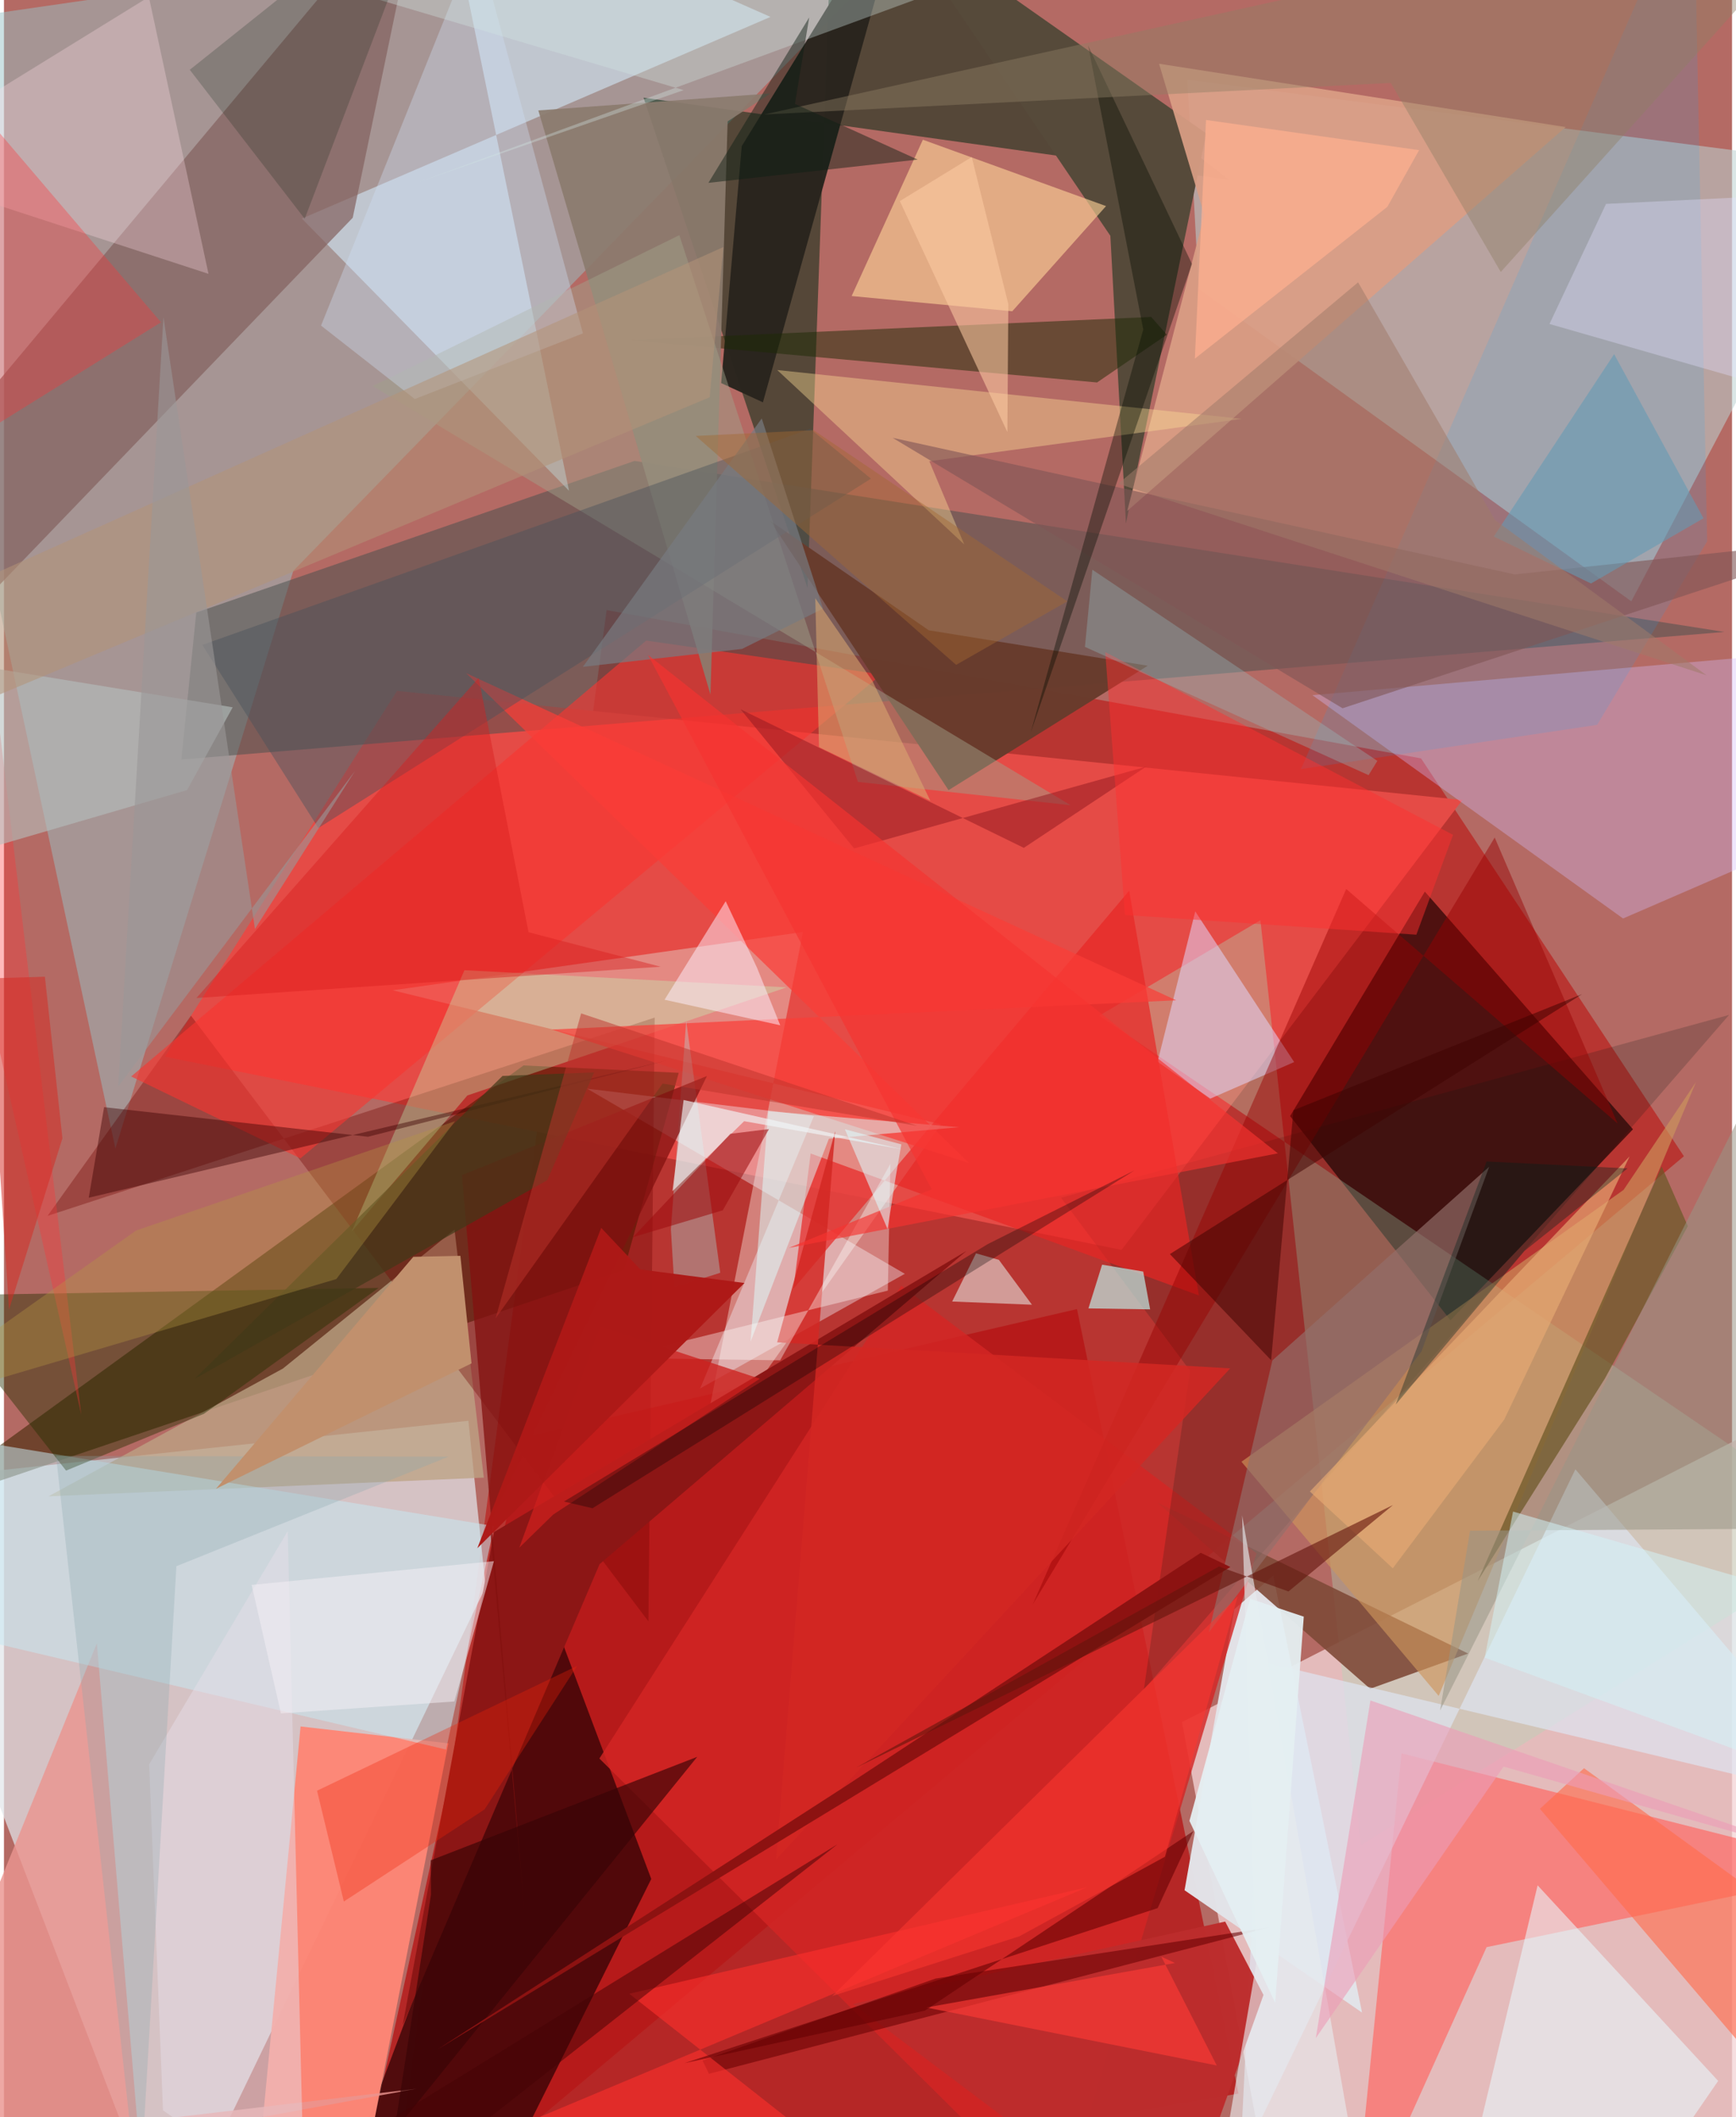 <svg xmlns="http://www.w3.org/2000/svg" width="228" height="278" viewBox="0 0 836 1024"><path fill="#b46a64" d="M0 0h836v1024H0z"/><path fill="#b82c28" fill-opacity=".851" d="M185.727 1086l105.828-790.927 393.997 71.735 127.153 192.427z"/><path fill="#f3d3d5" fill-opacity=".765" d="M898 665.905V1086H616.98l-47.09-253.088z"/><path fill="#e1e6e9" fill-opacity=".714" d="M224.68 687.178l8.343 80.41L79.497 1086-62 717.44z"/><path fill="#97c2c7" fill-opacity=".49" d="M468.857-62L139.971 276.124 53.913 555.54-62 14.817z"/><path fill="#b51313" fill-opacity=".765" d="M519.105 633.149l-267.357 62.05L165.889 1086l431.343-73.4z"/><path fill="#e54b46" fill-opacity=".988" d="M540.681 604.525L77.926 511.077l112.252-176.922 515.363 52.783z"/><path fill="#bcd1d2" fill-opacity=".549" d="M577.967 139.699l209.306 151.139L898 80.538 572.525 38.616z"/><path fill="#042a13" fill-opacity=".537" d="M388.73 284.33L401.194-62 592.679 86.975 309.409 47.24z"/><path fill="#1d0101" fill-opacity=".675" d="M687.381 431.24l-65.175 108.585 77.566 98.745 88.302-92.381z"/><path fill="#3a2500" fill-opacity=".553" d="M-46.015 731.05L251.35 515.316l75.085 3.557-26.5 95.379z"/><path fill="#4a504e" fill-opacity=".525" d="M305.065 222.925l-212.02 73.346-7.219 71.08 746.497-61.704z"/><path fill="#260103" fill-opacity=".698" d="M224.892 1086l88.257-177.212-46.602-123.906-105.517 280.465z"/><path fill="#e4b0a7" fill-opacity=".616" d="M335.765 709.683L453.357 543.81l-265.315-64.84 198.49-28.203z"/><path fill="#add9b7" fill-opacity=".353" d="M898 741.815l-368.159-250.57 78.002-46.176 48.553 447.45z"/><path fill="#ff6560" fill-opacity=".659" d="M676.099 848.055L898 904.276l-180.75 37.496L652.208 1086z"/><path fill="#d6eeff" fill-opacity=".549" d="M273.362 237.357L144.12 105.722 370.824 8.178 212.036-62z"/><path fill="#fd8676" fill-opacity=".976" d="M119.4 1086h47.895l47.684-242.8-71.48-8.167z"/><path fill="#e2e3e8" fill-opacity=".98" d="M657.01 973.425L614.039 762.09l-18.841 16.238-24.06 135.918z"/><path fill="#564a3a" d="M581.641 64.529l-38.85 188.658-7.543-139.133L428.982-42.735z"/><path fill="#83615f" fill-opacity=".702" d="M203.431-62L-34.43 222.329-62 345.096 168.731 105.31z"/><path fill="#7f4a38" fill-opacity=".898" d="M660.922 816.799l47.412-17.04-120.596-58.65-29.57-14.245z"/><path fill="#d4bdfa" fill-opacity=".357" d="M783.275 444.239L632.997 336.237 898 313.132v81.415z"/><path fill="#29251e" fill-opacity=".98" d="M346.964 185.285l9.954-114.625L438.718-62l-71.552 256.595z"/><path fill="#f2f5fc" fill-opacity=".388" d="M282.11 526.548l109.713 13.276-55.03 131.734 99.015-55.46z"/><path fill="#d32624" fill-opacity=".812" d="M510.602 1071.133l-222.552-220.6 146.048-228.721 171.827 129.44z"/><path fill="#bca285" fill-opacity=".769" d="M21.553 723.718l113.392-61.793 83.027-67.191 14.17 119.944z"/><path fill="#730300" fill-opacity=".353" d="M314.807 492.173l-3.045 292.005L90.48 491.242 21.07 588.08z"/><path fill="#db9e85" fill-opacity=".922" d="M580.704 103.963l-21.901-73.132 196.72 30.618-212.131 185.684z"/><path fill="#ffd498" fill-opacity=".62" d="M410.087 143.18l77.7 7.378 45.376-50.88-88.62-32.09z"/><path fill="#f93531" fill-opacity=".608" d="M61.54 520.653L310.706 309.82l113.775 16.4-281.093 234.054z"/><path fill="#dee5f2" fill-opacity=".671" d="M609.948 803.987l-11.964 242.004 162.234-335.339L898 872.698z"/><path fill="#ea9590" fill-opacity=".82" d="M44.948 794.77l19.575 231.473 135.184-16.007L-62 1058.023z"/><path fill="#c6e9f1" fill-opacity=".525" d="M-49.943 784.092l14.806-90.58 272.316 44.622-23.309 108.059z"/><path fill="#683b2c" fill-opacity=".98" d="M447.413 304.852l-76.816-53.012 86.36 130.342 96.391-60.196z"/><path fill="#1d2906" fill-opacity=".494" d="M528.807 184.982l33.752-23.09-7.566-8.602-252.144 11.217z"/><path fill="#8b7b6e" fill-opacity=".918" d="M258.52 53.41l83.264 282.503 8.31-277.203 20.67-13.502z"/><path fill="#061813" fill-opacity=".184" d="M551.452 817.174l22.346-154.184-62.39-83.683 323.154-88.43z"/><path fill="#cd955c" fill-opacity=".643" d="M598.666 706.99l95.41 113.261 124.477-296.91-35.01 52.15z"/><path fill="#12a9ff" fill-opacity=".137" d="M817.403-62l6.55 323.852-53.201 88.733-143.318 21.42z"/><path fill="#e0d8ff" fill-opacity=".522" d="M576.318 440.817l-18.223 72.717 25.502 17.83 40.567-17.681z"/><path fill="#e72523" fill-opacity=".686" d="M390.255 557.898l187.837 68.67-33.744-195.756-162.445 192.576z"/><path fill="#233000" fill-opacity=".435" d="M30.04 711.274l-66.203-84.643 217.39-3.706-84.418 60.848z"/><path fill="#a0a08a" fill-opacity=".475" d="M178.426 186.722l148.305-72.978 86.4 264.434 102.878 11.274z"/><path fill="#c1ffbc" fill-opacity=".325" d="M168.18 595.725l54.593-126.477 155.867 8.3-154.453 52.284z"/><path fill="#8c1615" d="M288.147 756.518l177.399-151.422-228.448 135.901-44.22 238.574z"/><path fill="#e8faff" fill-opacity=".561" d="M774.551 1086l-66.575-32.382 33.964-141.753 87.346 94.595z"/><path fill="#fb3c37" fill-opacity=".698" d="M223.646 325.63l343.458 158.174-301.999 14.153 201.834 64.624z"/><path fill="#fcdc97" fill-opacity=".408" d="M464.56 263.32l-90.463-84.344 224.775 23.608-151.207 20.5z"/><path fill="#ff6d4d" fill-opacity=".627" d="M743.05 874.863l112.815 132.32L898 952.227 764.396 855.22z"/><path fill="#47525a" fill-opacity=".424" d="M152.092 400.48l267.322-168.974-29.4-24.098L95.972 311.927z"/><path fill="#6c5728" fill-opacity=".722" d="M801.96 564.211l12.66 28.83-40.137 73.73-61.564 97.97z"/><path fill="#bc2c2c" fill-opacity=".976" d="M410.764 969.238l180.025-39.845 18.532 35.475L566.024 1086z"/><path fill="#ffdbe7" fill-opacity=".31" d="M-62 79.96l160.95 52.489-40.8-189.482L168.211-62z"/><path fill="#cfe0f8" fill-opacity=".357" d="M153.396 157.475l45.347 35.522 81.349-31.746-51.459-190.605z"/><path fill="#a3faf8" fill-opacity=".318" d="M346.53 615.604L330.055 493.72l-7.412 100.894 1.703 27.97z"/><path fill="#e7dee8" fill-opacity=".478" d="M145.38 1068.563l-8.103-328.008L70.25 853.344l6.684 167.33z"/><path fill="#3c0202" fill-opacity=".431" d="M176.117 549.807l144.248-36.838-279.34 66.324 7.416-43.793z"/><path fill="#bdeae4" fill-opacity=".698" d="M531.245 611.686l19.895 3.32 3.353 18.287-29.85-.464z"/><path fill="#dcffff" fill-opacity=".494" d="M399.083 550.75l-37.88 98.154 8.526-111.462 92.437 7.746z"/><path fill="#946f6a" fill-opacity=".659" d="M613.624 657.987l-30.778 131.594 102.888-135.899 32.777-89.37z"/><path fill="#ff3336" fill-opacity=".337" d="M75.971 155.884L-42.085 17.417 37.4 684.258-62 241.741z"/><path fill="#805655" fill-opacity=".612" d="M647.577 342.563L898 260.013 730.865 277.82l-300.95-66.063z"/><path fill="#b6c0be" fill-opacity=".596" d="M110.668 342.095l-125.063-20.383L-62 426.102l150.585-43.964z"/><path fill="#980102" fill-opacity=".455" d="M497.75 775.887L721.175 405.08l59.476 138.325-131.306-113.423z"/><path fill="#e1dbd6" fill-opacity=".616" d="M481.31 609.341l-11.063-3.147-11.525 23.306 38.594 1.551z"/><path fill="#921920" fill-opacity=".51" d="M356.352 343.054L493.38 410.08l59.123-39.243-141.223 39.535z"/><path fill="#83110f" fill-opacity=".745" d="M221.56 568.367l30.457 358.258-17.086-189.903 105.15-216.293z"/><path fill="#670002" fill-opacity=".573" d="M341.054 1003.034l271.142-70.836-161.453 24.737-112.786 39.676z"/><path fill="#ff2f2f" fill-opacity=".471" d="M701.017 403.795l-17.735 48.292-140.984-9.55-9.518-127.144z"/><path fill="#fdcba3" fill-opacity=".557" d="M485.885 147.118l-17.699-71.152-34.782 21.291 52.023 111.722z"/><path fill="#fff1ff" fill-opacity=".498" d="M375.544 495.897l-55.958-12.364 29.564-47.65 15.121 32.093z"/><path fill="#d32723" fill-opacity=".843" d="M373.565 899.287L593.23 661.819l-219.19-12.575 28.075-102.116z"/><path fill="#999586" fill-opacity=".545" d="M857.227 505.134L898 739.136l-188.747 1.207-14.484 86.956z"/><path fill="#423917" fill-opacity=".694" d="M262.869 570.814L92.163 666.967l149.032-146.591 44.308-1.7z"/><path fill="#fffefd" fill-opacity=".369" d="M428.82 562.92l-1.23 61.304-131.96 32.568 79.874 1.143z"/><path fill="#030b00" fill-opacity=".376" d="M551.165 159.377l-54.478 195.016 78.04-226.743-50.232-105.59z"/><path fill="#e2e0fe" fill-opacity=".353" d="M747.684 156.693l91.669 26.334L898 92.64l-122.957 5.98z"/><path fill="#b59643" fill-opacity=".353" d="M160.785 618.642L-62 684.389l125.915-89.23L218.19 542.3z"/><path fill="#787a81" fill-opacity=".694" d="M366.592 202.382l29.653 92-39.184 19.481-76.987 8.65z"/><path fill="#e6aa73" fill-opacity=".659" d="M725.793 686.595l-53.914 71.939-40.114-37.154L786.44 559.296z"/><path fill="#01211e" fill-opacity=".365" d="M717.274 561.78l-43.945 117.5 62.211-74.22 49.914-39.94z"/><path fill="#89a8ad" fill-opacity=".294" d="M215.097 704.53l-189.892-.329 40.24 363.759L83.42 757.52z"/><path fill="#d3e7e2" fill-opacity=".349" d="M512.625-26.557L200.93 87.986l127.885-44.397L-27.223-62z"/><path fill="#dda972" fill-opacity=".549" d="M394.295 361.363l53.858 25.913-27.967-57.846-27.696-40.085z"/><path fill="#94bcbf" fill-opacity=".345" d="M526.534 275.552l137.878 92.464-4.248 6.901-137.213-62.043z"/><path fill="#8f8065" fill-opacity=".427" d="M898-62L724.112 131.55l-53.198-91.435L367.738 55.37z"/><path fill="#ff302d" fill-opacity=".592" d="M457.09 1086L302.51 964.3l221.596-51.52-277.207 116.28z"/><path fill="#001a0c" fill-opacity=".196" d="M209.412-62l-63.916 167.82-55.599-72.062 88.134-70.438z"/><path fill="#e8ebed" fill-opacity=".635" d="M598.973 732.884l57.602 328.106-73.24 19.41 22.411-130.173z"/><path fill="#f02409" fill-opacity=".325" d="M232.5 875.157l-68.07 44.541-12.972-53.588 125.825-60.36z"/><path fill="#649bb4" fill-opacity=".576" d="M720.744 259.5l47.023 22.716 54.41-31.555-43.22-79.38z"/><path fill="#360405" fill-opacity=".647" d="M206.471 899.767l128.904-50.044-146.519 181.049 17.73-114.468z"/><path fill="#8c1312" fill-opacity=".992" d="M405.885 864.697L578.96 751.033l14.347 6.862L210 991.063z"/><path fill="#a07a69" fill-opacity=".533" d="M721.32 251.531l102.388 75.105-284.693-92.663 116.079-97.43z"/><path fill="#ec9db6" fill-opacity=".608" d="M888.707 900.824l-163.225-46.379-90.844 131.3 26.422-163.284z"/><path fill="#f63430" fill-opacity=".651" d="M379.649 603.59l236.635-45.761-304.702-241.058 137.23 258.454z"/><path fill="#cd201e" fill-opacity=".761" d="M265.694 732.556l99.95-65.712-77.248-25.37-39.081 107.067z"/><path fill="#c1906d" d="M198.029 607.886L102.565 720.08l123.63-60.665-5.387-52.004z"/><path fill="#3e0300" fill-opacity=".518" d="M564.04 606.555l199.367-125.697-139.59 56.125-10.794 120.898z"/><path fill="#d61d1e" fill-opacity=".424" d="M229.646 327.845L93.113 482.698l224.55-15.13-63.884-16.685z"/><path fill="#f1f7f9" fill-opacity=".639" d="M358.086 542.282l76.496 13.593-105.794-23.859-5.379 44.12z"/><path fill="#f5f0f5" fill-opacity=".506" d="M217.892 822.944l-83.902 5.765-14.16-62.147 117.214-11.488z"/><path fill="#fe3b36" fill-opacity=".639" d="M586.73 999.008L446.195 970.95l120.308-21.514-6.61-3.082z"/><path fill="#b39377" fill-opacity=".553" d="M348.017 119.501L-62 303.212l23.085 48.084 380.328-159.141z"/><path fill="#0d1e15" fill-opacity=".467" d="M442.038 77.184l-101.235 11.25 48.75-80.004-6.88 41.828z"/><path fill="#ffaf90" fill-opacity=".718" d="M684.61 72.613L581.515 58.02l-5.397 115.444 93.125-73.423z"/><path fill="#defcff" fill-opacity=".545" d="M427.477 594.524l3.952-25.44 2.702-15.595-27.312-7.296z"/><path fill="#650103" fill-opacity=".58" d="M445.566 972.458L329.22 997.857l228.898-74.97 17.329-37.304z"/><path fill="#e4eff2" fill-opacity=".945" d="M573.508 880.693l29.353-107.44 25.955 8.658-13.835 186.79z"/><path fill="#fb3630" fill-opacity=".573" d="M596.805 772.16L400.695 965.4l90.586-28.898 70.383-38.474z"/><path fill="#9d0d0f" fill-opacity=".561" d="M304.281 598.381l47.148-50.004 18.67-2.278-22.363 39.277z"/><path fill="#63150c" fill-opacity=".604" d="M412.245 854.942L671.963 727.94l-50.551 41.797-33.608-12.084z"/><path fill="#000202" fill-opacity=".302" d="M270.883 726.254L475.948 601.72l70.954-35.626-262.178 163.383z"/><path fill="#ad1917" fill-opacity=".98" d="M229.001 748.826l129.235-128.278-50.346-6.559-18.953-20.099z"/><path fill="#440304" fill-opacity=".506" d="M156.398 1086h-68.27L403.23 892.015l-93.917 73.672z"/><path fill="#d2f3f7" fill-opacity=".514" d="M730.049 731.092L898 779.772v88.518l-181.658-66.533z"/><path fill="#9b9797" fill-opacity=".604" d="M77.152 153.386l44.264 295.935 48.366-76.377L55.288 525.49z"/><path fill="#a46932" fill-opacity=".443" d="M391.705 208.068l122.693 82.79-53.769 30.709-125.967-110.724z"/><path fill="#bd332c" fill-opacity=".498" d="M318.641 524.085l123.137 20.45-162.553-54.396-41.374 147.478z"/><path fill="#d52c23" fill-opacity=".518" d="M28.288 550.554L19.806 472.4l-27.87.845L2.462 633.333z"/></svg>